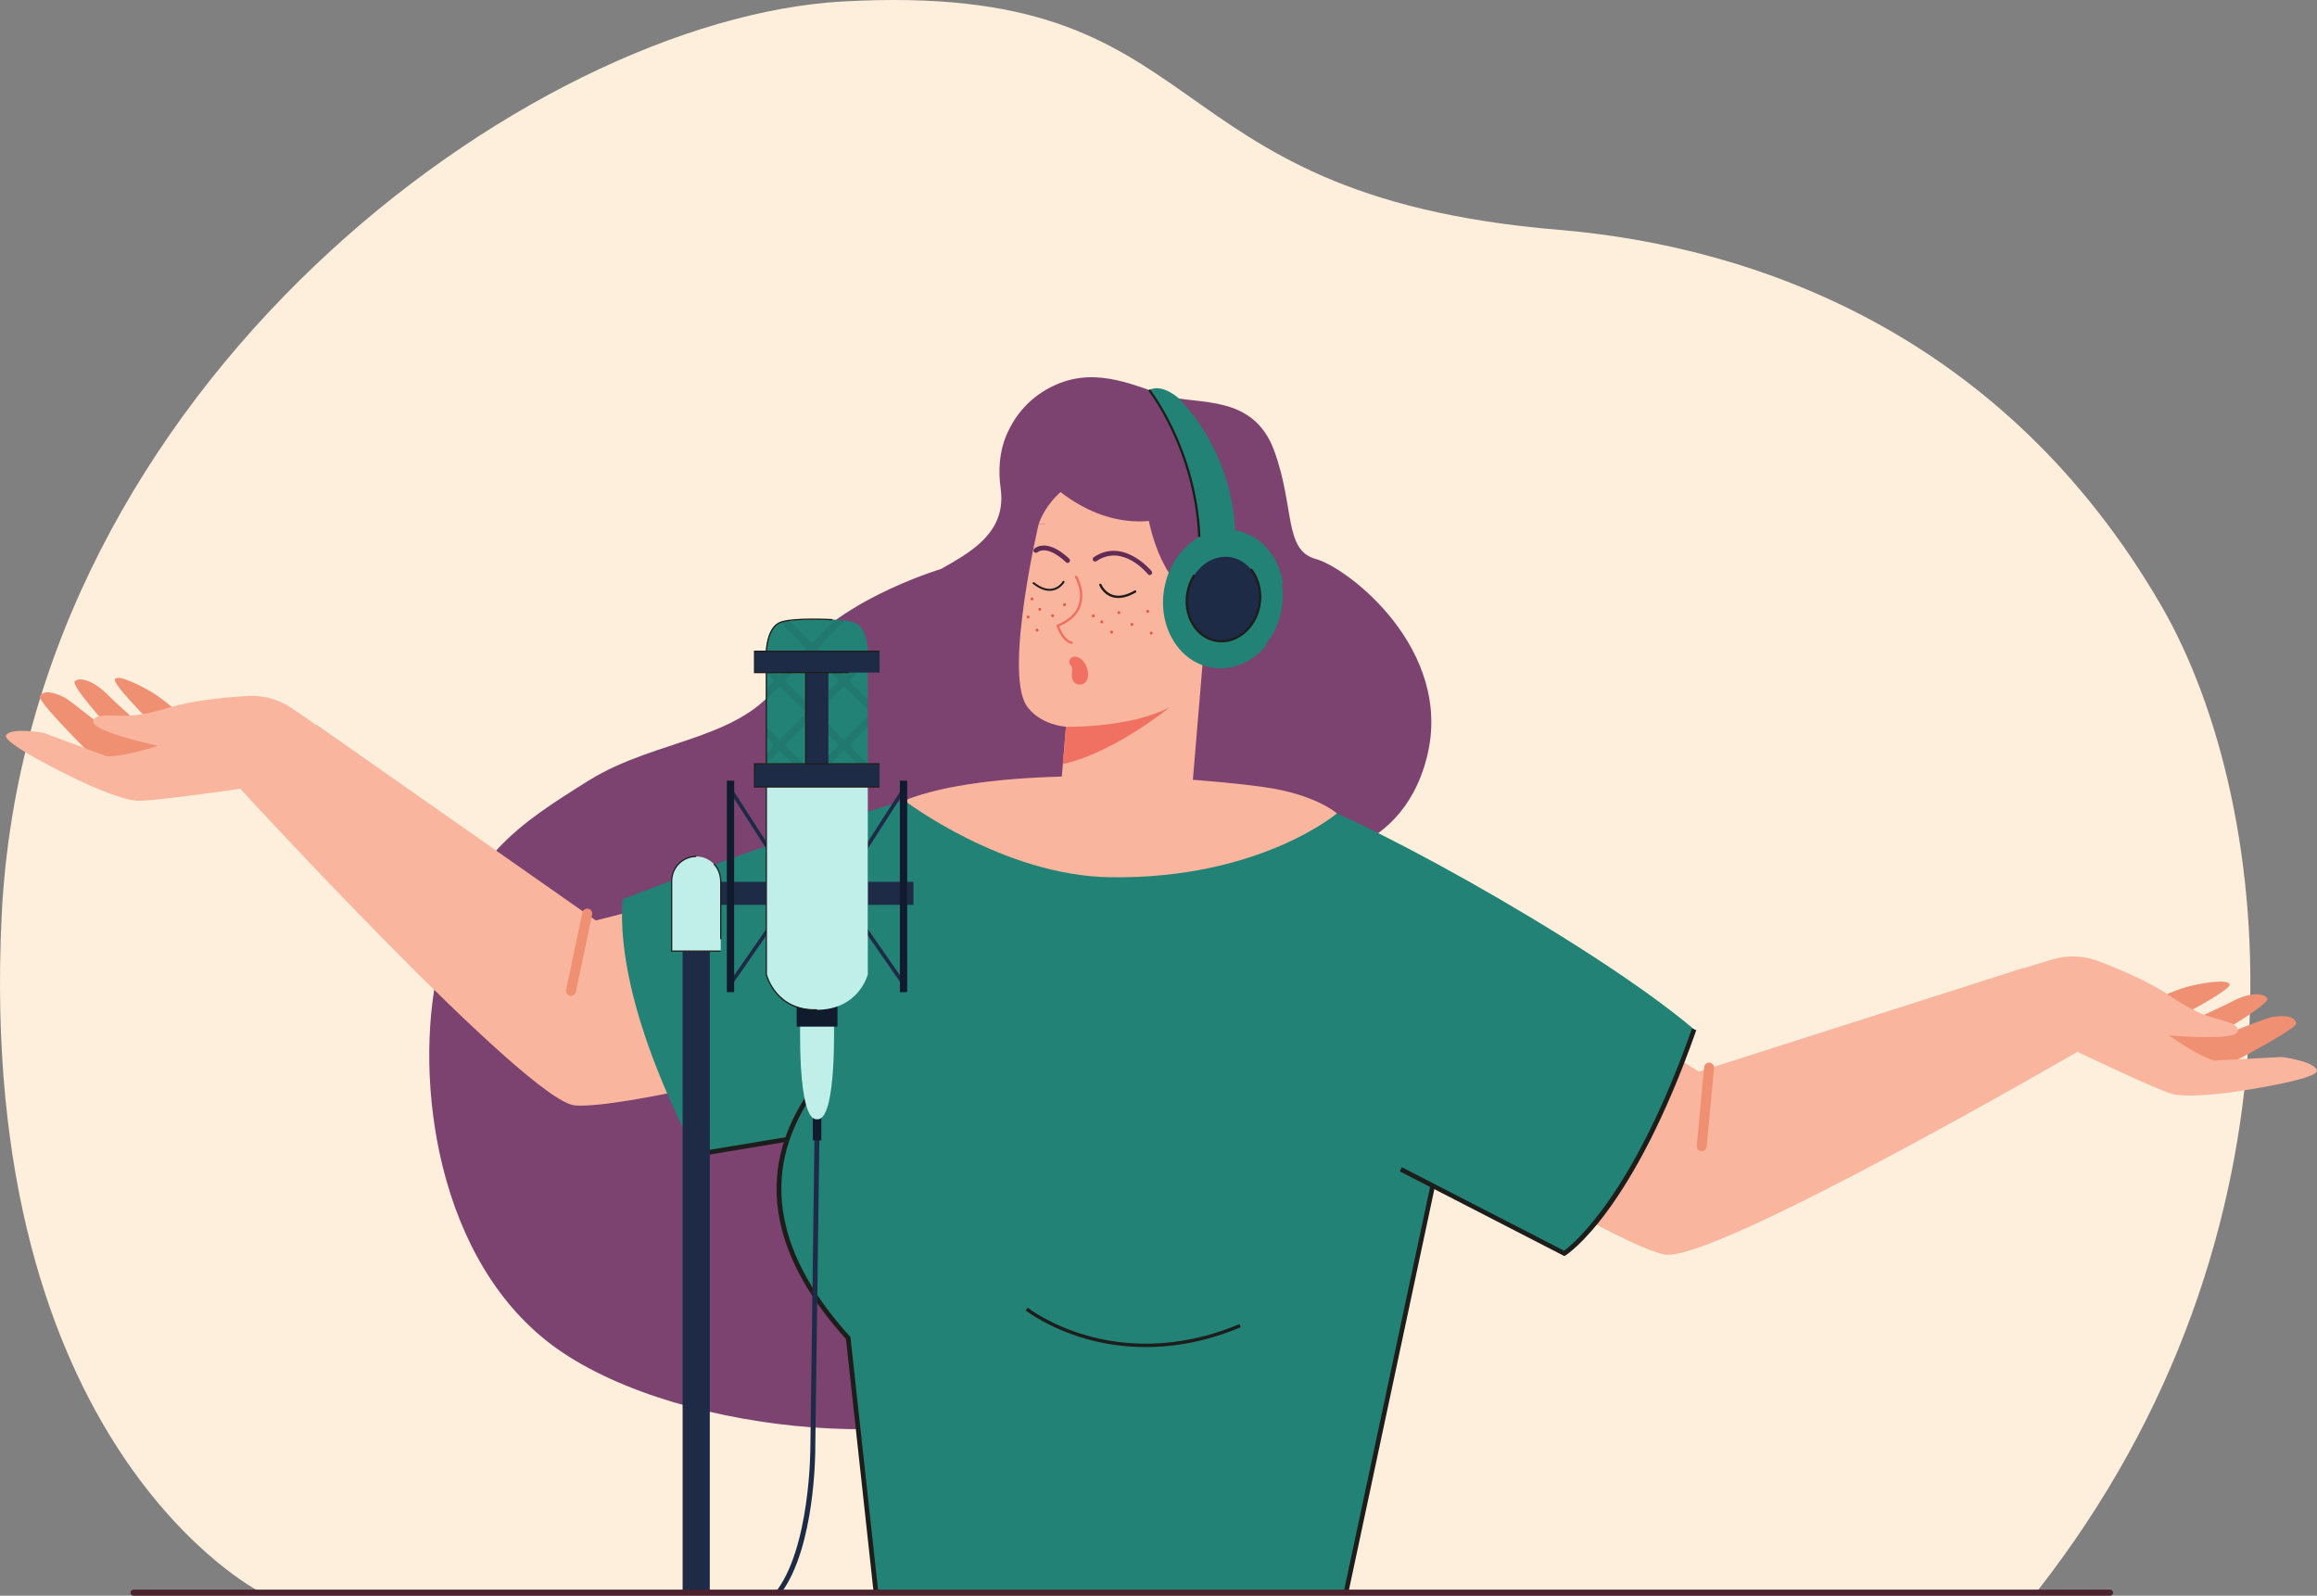 <svg width="379" height="261" viewBox="0 0 379 261" fill="none" xmlns="http://www.w3.org/2000/svg">
<rect x="0" y="0" width="379" height="261" fill="#808080" stroke="none"/>
<g clip-path="url(#clip0_623_20362)">
<path d="M82.704 260.156L42.395 260.3C42.395 260.3 -3.962 236.641 0.273 149.791C4.508 62.94 86.552 3.116 137.823 0.245C200.37 -3.256 186.204 31.838 254.957 37.592C287.101 40.281 327.781 54.614 353.534 99.085C372.715 132.206 379.195 201.521 333.319 260.155H82.704V260.156Z" fill="#FEEFDC"/>
<path d="M281.851 147.531C281.653 147.435 281.463 147.322 281.285 147.195C281.475 147.307 281.664 147.418 281.851 147.531Z" fill="#FDEACF"/>
<path d="M153.89 93.085C153.89 93.085 134.693 98.755 128.632 109.96C122.569 121.166 107.739 120.523 96.278 127.684C84.818 134.845 76.391 140.251 72.01 157.139C67.628 174.028 70.492 204.26 89.368 219.292C108.244 234.323 152.287 238.781 169.871 227.263C187.455 215.744 224.195 118.928 224.195 118.928L153.892 93.083L153.89 93.085Z" fill="#7C4270"/>
<path d="M163.684 79.924C163.269 76.963 163.454 73.926 164.627 71.176C165.904 68.181 168.301 64.86 172.789 62.898C179.654 59.897 185.996 63.327 191.007 64.795C196.018 66.263 205.046 64.406 208.439 73.758C211.832 83.111 209.97 89.991 215.241 91.438C220.513 92.884 237.837 106.24 233.407 123.825C228.977 141.409 211.898 140.476 211.898 140.476C211.898 140.476 142.035 150.204 137.489 132.736C132.944 115.267 142.245 100.897 150.747 94.99C155.58 91.631 164.929 88.796 163.684 79.924Z" fill="#7C4270"/>
<path d="M169.892 85.75C169.892 85.75 164.265 109.657 167.876 115.366C167.876 115.366 169.624 118.39 174.367 118.876L173.098 134.025L194.43 135.819L198.592 86.12L169.892 85.753V85.75Z" fill="#F9B59D"/>
<path d="M175.269 105.345C175.359 105.352 175.445 105.297 175.471 105.207C175.502 105.103 175.445 104.995 175.342 104.964C174.113 104.591 173.453 102.979 173.268 102.455C175.125 101.653 176.313 100.507 176.8 99.047C177.594 96.668 176.241 94.342 176.184 94.244C176.128 94.151 176.009 94.121 175.916 94.176C175.824 94.232 175.793 94.351 175.848 94.444C175.862 94.467 177.168 96.719 176.429 98.927C175.964 100.317 174.795 101.406 172.951 102.164L172.789 102.231L172.839 102.4C172.868 102.499 173.563 104.83 175.227 105.337C175.241 105.34 175.253 105.343 175.267 105.345H175.269Z" fill="#F07162"/>
<path d="M173.857 124.969L174.367 118.876C174.367 118.876 184.698 119.135 191.337 115.684C191.337 115.684 182.088 123.21 173.857 124.971V124.969Z" fill="#F07162"/>
<path d="M188.039 94.064C188.136 94.072 188.235 94.044 188.317 93.977C188.484 93.841 188.51 93.595 188.374 93.427C188.328 93.372 183.775 87.847 178.911 91.141C178.733 91.261 178.685 91.504 178.806 91.683C178.926 91.861 179.169 91.909 179.348 91.788C183.617 88.897 187.6 93.712 187.767 93.92C187.837 94.007 187.936 94.055 188.038 94.064H188.039Z" fill="#632C55"/>
<path d="M174.601 92.076C174.709 92.085 174.821 92.048 174.905 91.966C175.059 91.816 175.062 91.568 174.913 91.413C174.777 91.274 171.564 88.016 169.213 89.719C169.038 89.846 168.998 90.089 169.125 90.264C169.252 90.439 169.494 90.479 169.669 90.353C171.476 89.047 174.325 91.93 174.353 91.96C174.421 92.029 174.509 92.068 174.599 92.076H174.601Z" fill="#632C55"/>
<path d="M169.893 85.75C169.893 85.75 172.522 76.543 185.11 76.564C197.696 76.584 198.594 86.117 198.594 86.117L184.086 87.817L170.82 85.761L169.894 85.748L169.893 85.75Z" fill="#F9B59D"/>
<path d="M170.557 77.82C170.557 77.82 177.692 86.102 187.926 85.221C187.926 85.221 190.258 97.854 197.606 97.897C204.954 97.941 202.414 80.498 202.414 80.498C202.414 80.498 189.233 73.78 188.37 73.707C187.506 73.634 173.1 71.552 173.1 71.552L170.558 77.82H170.557Z" fill="#7C4270"/>
<path d="M178.815 100.972C179.126 100.999 179.166 100.516 178.856 100.489C178.545 100.463 178.505 100.946 178.815 100.972Z" fill="#EA5942"/>
<path d="M180.206 101.965C180.517 101.991 180.557 101.508 180.246 101.482C179.936 101.455 179.895 101.938 180.206 101.965Z" fill="#EA5942"/>
<path d="M183.007 100.451C183.317 100.477 183.358 99.994 183.047 99.968C182.736 99.942 182.696 100.425 183.007 100.451Z" fill="#EA5942"/>
<path d="M185.138 102.38C185.448 102.406 185.488 101.923 185.178 101.897C184.867 101.87 184.827 102.353 185.138 102.38Z" fill="#EA5942"/>
<path d="M187.718 100.245C188.028 100.271 188.068 99.788 187.758 99.762C187.447 99.736 187.407 100.219 187.718 100.245Z" fill="#EA5942"/>
<path d="M188.293 103.794C188.603 103.82 188.644 103.337 188.333 103.311C188.023 103.284 187.982 103.767 188.293 103.794Z" fill="#EA5942"/>
<path d="M174.11 99.155C174.421 99.181 174.461 98.698 174.15 98.672C173.84 98.646 173.8 99.129 174.11 99.155Z" fill="#EA5942"/>
<path d="M172.159 100.96C172.47 100.986 172.51 100.503 172.199 100.477C171.889 100.45 171.849 100.933 172.159 100.96Z" fill="#EA5942"/>
<path d="M170.064 99.909C170.375 99.935 170.415 99.452 170.105 99.426C169.794 99.4 169.754 99.883 170.064 99.909Z" fill="#EA5942"/>
<path d="M169.616 103.316C169.927 103.342 169.967 102.859 169.656 102.833C169.346 102.807 169.306 103.29 169.616 103.316Z" fill="#EA5942"/>
<path d="M168.157 101.171C168.468 101.197 168.508 100.714 168.197 100.688C167.887 100.661 167.847 101.144 168.157 101.171Z" fill="#EA5942"/>
<path d="M168.788 98.215C169.099 98.241 169.139 97.758 168.828 97.731C168.518 97.705 168.477 98.188 168.788 98.215Z" fill="#EA5942"/>
<path d="M181.812 103.631C182.123 103.657 182.163 103.174 181.853 103.148C181.542 103.121 181.502 103.604 181.812 103.631Z" fill="#EA5942"/>
<path d="M131.413 173.739C131.413 173.739 101.763 181.411 94.045 180.812C86.328 180.212 39.365 129.079 39.365 129.079L51.764 118.533L97.457 150.553L126.155 143.309L131.413 173.739Z" fill="#F9B59D"/>
<path d="M95.474 148.872C95.663 148.677 95.942 148.581 96.227 148.641C96.666 148.734 96.947 149.166 96.854 149.607L94.195 162.242C94.102 162.682 93.671 162.963 93.231 162.87C92.792 162.778 92.511 162.346 92.604 161.904L95.263 149.27C95.295 149.113 95.371 148.977 95.474 148.872Z" fill="#EF9073"/>
<path d="M18.794 111.101C19.241 110.172 23.493 112.334 25.458 113.617C27.423 114.901 31.152 118.233 31.152 118.233C31.152 118.233 32.59 124.201 32.533 124.343C32.476 124.485 27.119 126.834 26.943 126.955C26.768 127.076 18.232 126.752 18.232 126.752C18.232 126.752 5.939 114.79 6.505 113.882C7.07 112.975 8.421 113.032 10.593 114.099C11.253 114.423 15.9 118.157 15.9 118.157L17.727 118.873C17.727 118.873 11.515 112.081 12.243 111.413C12.971 110.742 15.225 111.191 17.702 113.732C18.787 114.845 23.272 118.828 23.272 118.828L26.462 119.939C26.462 119.939 18.348 112.03 18.794 111.101Z" fill="#EF9073"/>
<path d="M15.488 118.52C15.435 118.467 15.39 118.414 15.355 118.362C15.27 118.238 15.235 118.117 15.253 117.999C15.258 117.976 15.262 117.951 15.267 117.93C15.36 117.527 15.662 117.299 16.123 117.176C16.148 117.169 16.174 117.162 16.202 117.155C16.228 117.149 16.254 117.143 16.282 117.137C17.299 116.925 18.955 117.109 20.791 117.061C20.828 117.061 20.866 117.059 20.903 117.058C20.942 117.058 20.979 117.056 21.018 117.055C21.594 117.033 22.186 116.987 22.777 116.897C22.941 116.872 23.104 116.846 23.266 116.818C23.294 116.813 23.323 116.809 23.351 116.804C23.378 116.799 23.408 116.793 23.436 116.788C24.772 116.55 26.072 116.216 27.331 115.835C27.36 115.825 27.391 115.818 27.42 115.808C27.45 115.799 27.481 115.79 27.51 115.78C31.476 114.567 36.852 114.054 40.422 113.839C42.917 113.689 45.396 114.331 47.502 115.68C49.023 116.655 58.791 123.561 58.887 123.638C55.894 129.645 48.12 132.459 45.379 134.025C45.357 134.037 45.334 134.05 45.312 134.062L43.543 132.552L43.434 132.459L43.429 132.456L42.588 131.739L42.488 131.653L42.477 131.643L40.88 130.281L39.382 129.003C39.382 129.003 39.3 129.016 39.148 129.038C37.306 129.302 25.222 131.03 22.584 130.981C19.726 130.928 12.844 127.625 12.844 127.625C12.844 127.625 12.821 127.615 12.779 127.594C11.798 127.124 0.005 121.434 1.012 120.206C2.054 118.939 7.141 119.87 7.163 119.879C8.52 120.379 17.509 123.72 17.509 123.72C20.579 123.753 25.834 121.986 25.834 121.986C25.834 121.986 17.374 120.179 15.579 118.608C15.545 118.578 15.514 118.549 15.486 118.521L15.488 118.52Z" fill="#F9B59D"/>
<path d="M238.598 187.3C238.598 187.3 264.631 203.457 272.177 205.185C279.723 206.913 339.732 172.081 339.732 172.081L331.021 158.319L277.895 175.28L252.644 159.812L238.597 187.3H238.598Z" fill="#F9B59D"/>
<path d="M280.289 174.263C280.167 174.022 279.927 173.847 279.638 173.819C279.192 173.777 278.795 174.105 278.753 174.554L277.545 187.411C277.503 187.858 277.83 188.256 278.279 188.298C278.725 188.34 279.122 188.011 279.164 187.562L280.372 174.706C280.388 174.548 280.355 174.395 280.289 174.263Z" fill="#EF9073"/>
<path d="M364.705 161.045C364.554 160.024 359.854 160.822 357.597 161.461C355.339 162.101 350.792 164.172 350.792 164.172C350.792 164.172 347.648 169.442 347.66 169.595C347.673 169.748 352.091 173.587 352.223 173.754C352.354 173.921 360.6 176.155 360.6 176.155C360.6 176.155 375.885 168.395 375.615 167.361C375.345 166.326 374.039 165.978 371.647 166.349C370.921 166.462 365.376 168.643 365.376 168.643L363.42 168.782C363.42 168.782 371.365 164.149 370.869 163.293C370.373 162.437 368.088 162.194 364.97 163.881C363.604 164.622 358.14 167.086 358.14 167.086L354.764 167.198C354.764 167.198 364.858 162.064 364.708 161.043L364.705 161.045Z" fill="#EF9073"/>
<path d="M365.661 169.113C365.728 169.079 365.785 169.042 365.834 169.002C365.952 168.909 366.023 168.803 366.04 168.686C366.043 168.661 366.046 168.638 366.048 168.615C366.079 168.203 365.856 167.896 365.454 167.639C365.433 167.625 365.41 167.611 365.386 167.597C365.363 167.583 365.34 167.569 365.315 167.557C364.408 167.051 362.771 166.735 361.032 166.142C360.997 166.129 360.961 166.117 360.926 166.105C360.89 166.092 360.853 166.08 360.818 166.067C360.274 165.875 359.724 165.656 359.185 165.392C359.036 165.32 358.889 165.247 358.743 165.171C358.716 165.159 358.692 165.145 358.665 165.132C358.639 165.118 358.614 165.106 358.588 165.092C357.383 164.466 356.243 163.76 355.152 163.022C355.126 163.005 355.099 162.986 355.075 162.969C355.048 162.952 355.024 162.934 354.997 162.917C351.572 160.575 346.591 158.485 343.246 157.215C340.908 156.328 338.351 156.203 335.939 156.864C334.196 157.341 322.821 161.026 322.707 161.071C323.782 167.696 330.371 172.702 332.524 175.012C332.541 175.031 332.558 175.05 332.575 175.068L334.712 174.155L334.844 174.099H334.85L335.865 173.662L335.985 173.61L335.999 173.603L337.929 172.778L339.737 172.004C339.737 172.004 339.812 172.039 339.952 172.106C341.631 172.908 352.657 178.157 355.191 178.896C357.936 179.698 365.485 178.594 365.485 178.594C365.485 178.594 365.51 178.591 365.556 178.583C366.633 178.426 379.581 176.507 378.983 175.034C378.365 173.515 373.231 172.888 373.208 172.89C371.764 172.964 362.19 173.475 362.19 173.475C359.248 172.592 354.756 169.339 354.756 169.339C354.756 169.339 363.369 170.133 365.55 169.169C365.59 169.15 365.629 169.133 365.665 169.113H365.661Z" fill="#F9B59D"/>
<path d="M101.838 147.089C101.838 147.089 146.781 129.554 159.927 128.204C173.072 126.852 201.385 128.419 209.812 129.771C218.239 131.122 259.923 153.846 277.114 168.371C277.114 168.371 270.541 191.341 255.878 205.021L234.306 194.043L220.149 260.587H143.297L138.747 218.871C138.747 218.871 123.238 203.445 128.63 186.387L113.972 188.808C113.972 188.808 100.49 164.994 101.837 147.092L101.838 147.089Z" fill="#228276"/>
<path d="M142.92 260.627L138.384 219.032C119.399 198 129.122 183.337 132.786 177.813C133.29 177.054 133.809 176.269 133.816 176.054H134.575C134.575 176.47 134.22 177.023 133.418 178.232C129.838 183.63 120.328 197.968 139.028 218.61L139.111 218.702L143.675 260.542L142.921 260.625L142.92 260.627Z" fill="#1D1D1B"/>
<path d="M128.573 186.003L113.916 188.432L114.04 189.182L128.697 186.753L128.573 186.003Z" fill="#1D1D1B"/>
<path d="M255.897 205.458L228.964 191.595L229.31 190.92L255.846 204.578C257.271 203.534 267.203 195.492 276.754 168.244L277.47 168.497C267.096 198.089 256.525 205.06 256.08 205.341L255.896 205.458H255.897Z" fill="#1D1D1B"/>
<path d="M220.52 260.665L219.778 260.505C220.077 259.104 233.987 193.862 233.987 193.862L234.728 194.022C234.728 194.022 220.82 259.262 220.522 260.665H220.52Z" fill="#1D1D1B"/>
<path d="M147.946 130.943C147.946 130.943 164.02 143.227 181.568 143.489C205.991 143.854 218.689 133.041 218.689 133.041C218.689 133.041 215.141 129.879 206.616 128.722C189.889 126.452 161.016 125.585 147.946 130.943Z" fill="#F9B59D"/>
<path d="M182.925 97.814C182.531 97.814 182.155 97.752 181.802 97.626C180.375 97.123 179.839 95.79 179.816 95.733C179.777 95.635 179.825 95.525 179.923 95.486C180.02 95.449 180.13 95.496 180.168 95.593C180.173 95.606 180.671 96.826 181.931 97.27C182.946 97.626 184.178 97.4 185.588 96.595C185.678 96.544 185.796 96.575 185.846 96.666C185.899 96.758 185.867 96.874 185.775 96.926C184.737 97.518 183.784 97.814 182.923 97.814H182.925Z" fill="#1D1D1B"/>
<path d="M171.248 96.611C171.578 96.661 171.9 96.654 172.212 96.594C173.468 96.35 174.084 95.3 174.109 95.255C174.154 95.177 174.128 95.08 174.05 95.035C173.973 94.992 173.876 95.016 173.831 95.094C173.825 95.103 173.258 96.064 172.145 96.278C171.251 96.45 170.248 96.106 169.165 95.256C169.095 95.202 168.995 95.215 168.939 95.284C168.885 95.354 168.896 95.456 168.967 95.51C169.763 96.134 170.526 96.503 171.246 96.61L171.248 96.611Z" fill="#1D1D1B"/>
<path d="M174.987 108.615C174.797 108.146 175.024 107.585 175.509 107.446C175.812 107.359 176.201 107.379 176.662 107.683C177.848 108.46 178.315 110.354 177.734 111.334C177.173 112.28 175.905 112.111 175.537 111.334C175.169 110.557 175.382 110.351 175.382 109.44C175.382 108.866 175.107 108.917 174.985 108.615H174.987Z" fill="#F07162"/>
<path d="M134.054 184.297L134.025 186.532L133.69 211.815L133.68 212.416L133.671 213.142L133.401 233.514L133.359 236.757C133.365 237.518 133.361 253.045 127.732 260.629H126.706C132.554 253.45 132.556 236.943 132.554 236.754L132.599 233.458L132.883 211.973L132.894 211.165L132.902 210.584L133.22 186.532L133.249 184.288L134.056 184.297H134.054Z" fill="#1E2B46"/>
<path d="M134.347 178.394H132.956V186.532H134.347V178.394Z" fill="#101B2D"/>
<path d="M136.392 166.292L133.651 166.664L130.91 166.292C130.91 166.292 130.317 183.406 133.651 183.072C136.985 183.406 136.392 166.292 136.392 166.292Z" fill="#BFEFE8"/>
<path d="M125.353 144.24H117.895V148.003H125.353V144.24Z" fill="#1E2B46"/>
<path d="M118.919 162.28V127.694L125.968 138.655V152.129L125.913 152.206L118.919 162.279V162.28ZM119.522 129.751V160.354L125.363 151.942V138.835L119.522 129.751Z" fill="#1E2B46"/>
<path d="M116.104 151.944H111.659V260.629H116.104V151.944Z" fill="#1E2B46"/>
<path d="M133.652 163.471H130.317V167.925H133.652H136.984V163.471H133.652Z" fill="#101B2D"/>
<path d="M141.95 148.002H149.408V144.239H141.95V148.002Z" fill="#1E2B46"/>
<path d="M148.384 162.28L141.335 152.13V138.656L148.384 127.695V162.281V162.28ZM141.938 151.941L147.779 160.353V129.75L141.938 138.834V151.941Z" fill="#1E2B46"/>
<path d="M141.948 106.152C141.948 106.152 141.8 102.439 139.578 101.771C137.357 101.102 129.946 101.102 127.725 101.771C125.501 102.44 125.354 106.152 125.354 106.152V127.088L133.653 131.989L141.952 127.088V106.152H141.948Z" fill="#228276"/>
<path d="M120.084 127.695H118.919V162.281H120.084V127.695Z" fill="#101B2D"/>
<path d="M148.362 127.695H147.197V162.281H148.362V127.695Z" fill="#101B2D"/>
<g opacity="0.1">
<path d="M141.949 106.591L138.057 110.492L133.644 106.07L138.202 101.502C137.735 101.443 137.207 101.395 136.641 101.356L132.791 105.215L129.088 101.504C128.534 101.575 128.068 101.663 127.723 101.765C127.703 101.771 127.683 101.778 127.663 101.785L131.937 106.068L127.524 110.49L125.352 108.313V110.024L126.67 111.345L125.352 112.666V114.38L127.524 112.203L131.937 116.625L127.524 121.047L125.352 118.87V120.581L126.67 121.902L125.352 123.222V124.933L127.524 122.756L131.937 127.179L129.556 129.565L130.63 130.199L132.79 128.033L135.589 130.839L136.661 130.204L133.642 127.179L138.055 122.756L141.947 126.657V124.947L138.908 121.902L141.947 118.856V117.147L138.055 121.047L133.642 116.625L138.055 112.203L141.947 116.103V114.392L138.908 111.346L141.947 108.301V106.591H141.949ZM137.204 121.903L132.791 126.325L128.378 121.903L132.791 117.481L137.204 121.903ZM132.791 115.769L128.378 111.346L132.791 106.924L137.204 111.346L132.791 115.769Z" fill="#101B2D"/>
</g>
<path d="M133.651 124.937H125.353V159.388C125.353 159.388 126.675 165.118 133.548 165.177C133.561 165.179 133.575 165.177 133.589 165.177C133.609 165.177 133.629 165.179 133.65 165.179V165.175C140.524 165.118 141.948 159.388 141.948 159.388V124.937H133.65H133.651Z" fill="#BFEFE8"/>
<path d="M133.651 106.523H123.426V110.012H133.651H143.875V106.523H133.651Z" fill="#1E2B46"/>
<path d="M133.651 124.937H123.426V128.722H133.651H143.875V124.937H133.651Z" fill="#1E2B46"/>
<path d="M133.651 106.523H131.799V128.722H133.651H135.502V106.523H133.651Z" fill="#1E2B46"/>
<path d="M138.811 110.113H123.325V106.423H143.875V106.624H123.526V109.911H138.811V110.113Z" fill="#1D1D1B"/>
<path d="M143.875 128.823H123.325V124.834H143.875V125.037H123.526V128.621H143.875V128.823Z" fill="#1D1D1B"/>
<path d="M131.899 110.012H131.698V124.935H131.899V110.012Z" fill="#1D1D1B"/>
<path d="M125.453 110.027H125.252V124.935H125.453V110.027Z" fill="#1D1D1B"/>
<path d="M125.453 106.526L125.252 106.52C125.258 106.354 125.414 102.451 127.692 101.672C129.921 100.907 135.925 101.243 136.18 101.257L136.168 101.459C136.106 101.455 129.949 101.112 127.757 101.863C125.61 102.598 125.454 106.488 125.453 106.526Z" fill="#1D1D1B"/>
<path d="M133.258 165.282C126.732 165.282 125.269 159.469 125.255 159.409L125.252 159.385V128.722H125.453V159.373C125.527 159.661 127.087 165.305 133.646 165.073L133.654 165.274C133.52 165.279 133.388 165.28 133.258 165.28V165.282Z" fill="#1D1D1B"/>
<path d="M113.882 140.089C111.665 140.089 109.869 141.89 109.869 144.11V155.576H117.896V144.11C117.896 141.89 116.099 140.089 113.883 140.089H113.882Z" fill="#BFEFE8"/>
<path d="M117.895 155.676H109.768V144.11C109.768 141.837 111.612 139.988 113.881 139.988V140.19C111.724 140.19 109.968 141.949 109.968 144.11V155.473H117.895V155.675V155.676Z" fill="#1D1D1B"/>
<path d="M117.995 153.631H117.794V144.24C117.794 142.357 116.716 141.407 116.705 141.397L116.836 141.244C116.884 141.284 117.995 142.26 117.995 144.24V153.631Z" fill="#1D1D1B"/>
<path d="M187.972 63.789C187.972 63.789 197.027 74.712 196.207 93.085L202.027 88.213C202.027 88.213 202.84 75.727 192.848 65.187C192.848 65.187 190.173 62.668 187.972 63.79V63.789Z" fill="#228276"/>
<path d="M209.629 99.725C210.741 93.637 207.394 87.922 202.153 86.961C196.911 86 191.761 90.156 190.65 96.245C189.538 102.333 192.885 108.048 198.127 109.009C203.368 109.97 208.518 105.813 209.629 99.725Z" fill="#228276"/>
<path d="M206.017 99.063C206.705 95.292 204.632 91.752 201.385 91.157C198.138 90.561 194.948 93.135 194.259 96.906C193.571 100.677 195.645 104.217 198.891 104.812C202.138 105.408 205.328 102.834 206.017 99.063Z" fill="#1E2B46"/>
<path d="M199.637 109.322C199.119 109.322 198.598 109.275 198.081 109.179C192.747 108.202 189.326 102.379 190.454 96.201C191.582 90.021 196.84 85.788 202.172 86.767C206.146 87.494 209.167 90.901 209.868 95.445L209.503 95.501C208.827 91.116 205.924 87.83 202.106 87.13C196.97 86.189 191.908 90.288 190.817 96.267C189.727 102.246 193.014 107.875 198.147 108.817C201.347 109.404 204.627 108.063 206.923 105.229L207.209 105.463C205.197 107.945 202.45 109.323 199.637 109.323V109.322Z" fill="#228276"/>
<path d="M199.814 105.073C199.492 105.073 199.17 105.043 198.847 104.985C197.223 104.687 195.832 103.675 194.93 102.134C194.032 100.603 193.726 98.731 194.068 96.864C194.259 95.812 194.641 94.837 195.2 93.965L195.511 94.165C194.978 94.996 194.615 95.925 194.431 96.93C194.106 98.711 194.397 100.493 195.248 101.947C196.095 103.393 197.397 104.342 198.913 104.621C202.056 105.195 205.154 102.684 205.823 99.019C206.21 96.896 205.696 94.722 204.449 93.203L204.733 92.968C206.05 94.57 206.592 96.857 206.186 99.085C205.549 102.575 202.802 105.073 199.814 105.073Z" fill="#1D1D1B"/>
<path d="M195.991 87.827C195.396 73.537 187.903 63.999 187.827 63.904L188.115 63.674C188.19 63.77 195.758 73.396 196.359 87.811L195.991 87.827Z" fill="#1D1D1B"/>
<path d="M187.437 220.343C183.566 220.343 180.244 219.733 177.628 218.987C171.485 217.235 167.81 214.377 167.772 214.348L168.114 213.911C168.149 213.939 171.757 216.742 177.803 218.459C183.376 220.043 192.226 221.003 202.73 216.584L202.944 217.095C197.204 219.51 191.948 220.34 187.435 220.34L187.437 220.343Z" fill="#1D1D1B"/>
<path d="M345.154 261H21.838C21.567 261 21.348 260.78 21.348 260.509C21.348 260.238 21.567 260.019 21.838 260.019H345.155C345.426 260.019 345.645 260.238 345.645 260.509C345.645 260.78 345.426 261 345.155 261H345.154Z" fill="#4C222E"/>
</g>
<defs>
<clipPath id="clip0_623_20362">
<rect width="379" height="261" fill="white"/>
</clipPath>
</defs>
</svg>
